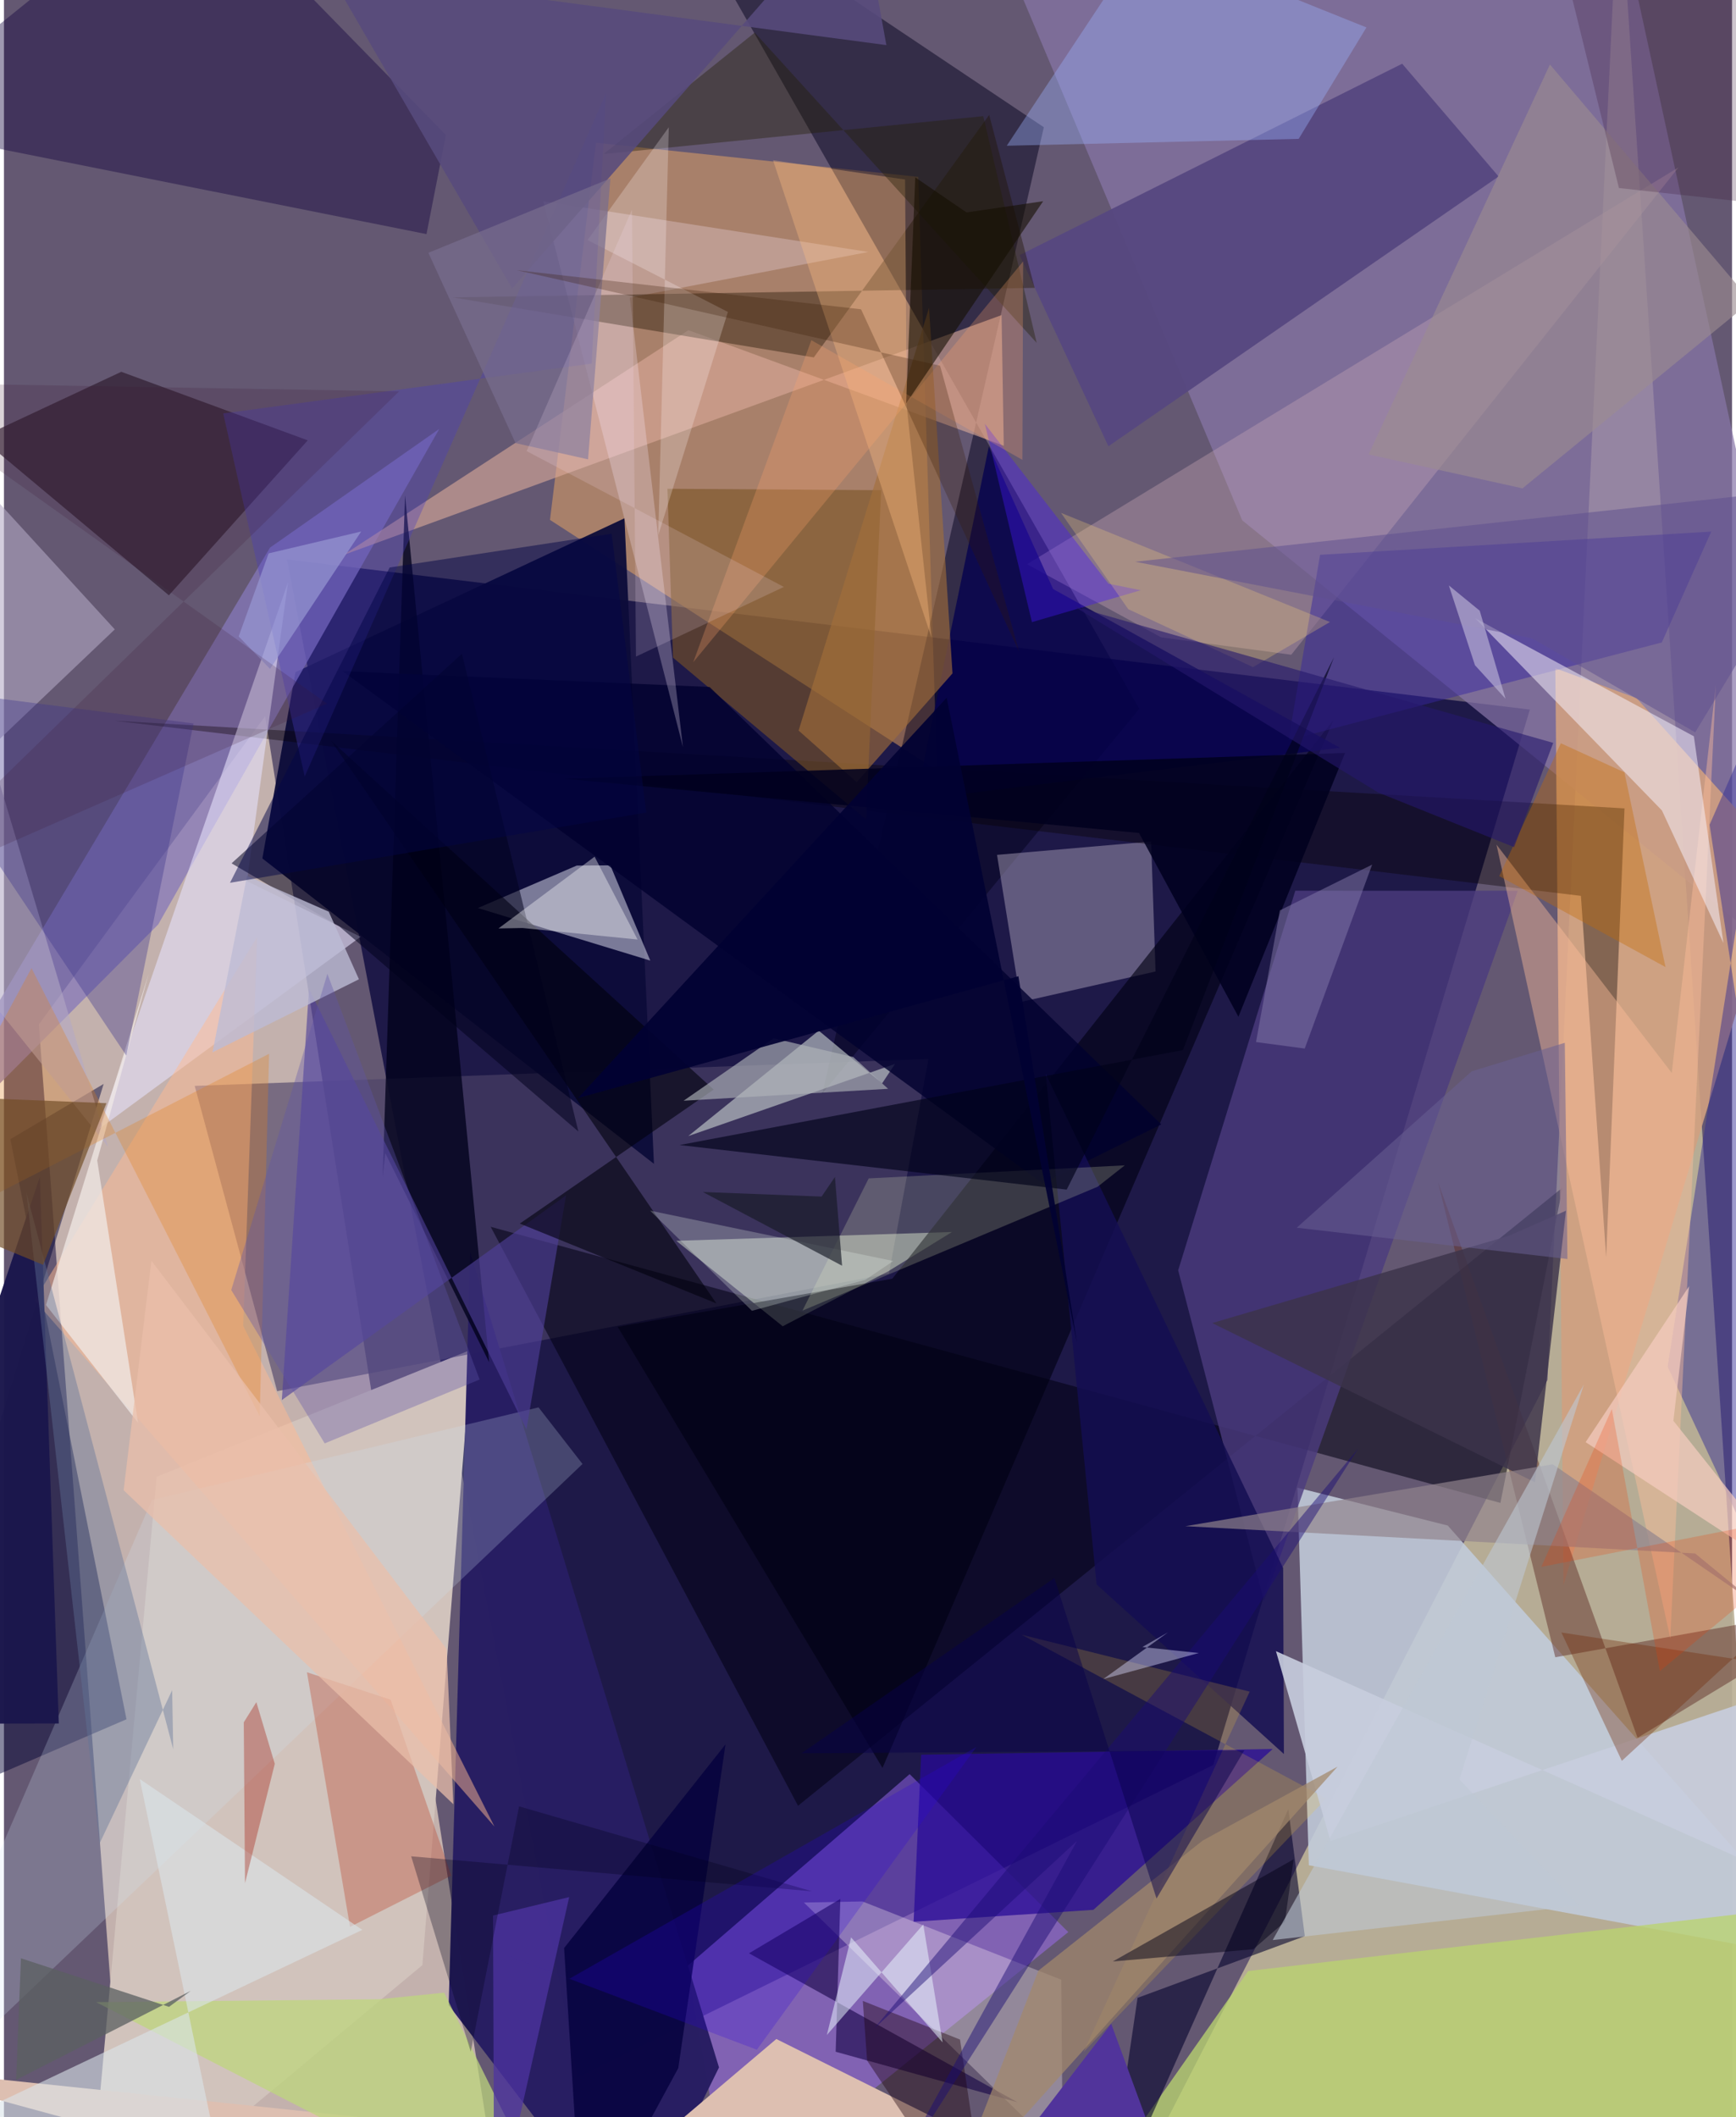 <svg xmlns="http://www.w3.org/2000/svg" width="228" height="278" viewBox="0 0 836 1024"><path fill="#645872" d="M0 0h836v1024H0z"/><path fill="#0d093e" fill-opacity=".796" d="M738.183 343.197l-601.261-72.624 140.581 734.314 307.508-151.223z"/><path fill="#f5e0cc" fill-opacity=".651" d="M16.879 495.48l41.267 552.401L242.73 1086 126.37 346.358z"/><path fill="#bcb198" fill-opacity=".937" d="M531.406 1086L746.69 667.487 781.271-62l71.85 1086.62z"/><path fill="#f8af60" fill-opacity=".459" d="M451.365 372.6L442.32 85.553 286.414 69.038l-22.257 182.42z"/><path fill="#c2ccdb" fill-opacity=".882" d="M698.46 737.853l-72.692-18.301 5.497 182.609 254.345 46.948z"/><path fill="#d1c3bc" d="M39.786 1086l34.051-371.732 152.524-61.619-23.939 297.81z"/><path fill="#8775a7" fill-opacity=".71" d="M780.594-46.46L898 493.8 599.062 251.692 480.938-29.249z"/><path fill="#4c4367" fill-opacity=".631" d="M132.164 672.87l-39.88-147.661 354.977-13.036-19.108 103.777z"/><path fill="#a26fff" fill-opacity=".463" d="M350.957 1066.828l-20.585-115.714 107.781-93.03 76.738 76.392z"/><path fill="#281e62" fill-opacity=".988" d="M345.92 999.948l-42.185 85.68-88.591-115.83 10.406-364.177z"/><path fill="#04001b" fill-opacity=".486" d="M549.23 342.837L318.527-62l184.53 123.54-107.155 467.317z"/><path fill="#001" fill-opacity=".541" d="M384.148 873.392L754.002 574.38l-30.055 152.523L235.46 593.362z"/><path fill="#d1a080" fill-opacity=".89" d="M754.445 766.667l-3.936-443.468 39.37 14.518 70.375 78.354z"/><path fill="#0c0c39" fill-opacity=".949" d="M125.012 415.2l16.007-90.107 159.159-74.415 14.266 312.225z"/><path fill="#4b3b7f" fill-opacity=".8" d="M624.712 430.803l-56.659 183.604 41.55 160.133 122.744-343.707z"/><path fill="#bebed3" fill-opacity=".616" d="M229.277 439.178l83.39 25.425-19.314-46.063-16.278.11z"/><path fill="#8578ba" fill-opacity=".749" d="M128.708 264.865l81.872-57.409L74.626 447.132-62 584.302z"/><path fill="#ddbfb1" d="M-62 999.47l585.046 61.17-149.401-74.442L255.827 1086z"/><path fill="#ebfade" fill-opacity=".431" d="M427.814 614.865l-51.075 26.608-51.49-41.334 133.367-4.261z"/><path fill="#020034" fill-opacity=".471" d="M59.274 831.55L-62 883.75 48.23 524.258l-45.133 26.72z"/><path fill="#a89db6" fill-opacity=".49" d="M491.855 484.635l-11.44-71.166 74.55-6.475 2.147 62.877z"/><path fill="#daaa99" fill-opacity=".608" d="M164.112 268.472L482.62 152.404l1.063 63.19-152.553-55.908z"/><path fill="#080000" fill-opacity=".373" d="M53.382 348.589l730.6 42.402-8.877 217.108-12.222-174.812z"/><path fill="#0f003c" fill-opacity=".404" d="M89.433-62L213.79 65.312l-9.379 47.922L-62 60.034z"/><path fill="#564780" fill-opacity=".941" d="M676.413 30.817l46.653 54.548-188.771 130.487-42.964-92.464z"/><path fill="#270a97" fill-opacity=".741" d="M443.708 848.692l-3.64 80.795 86.963-5.766 86.756-77.789z"/><path fill="#e4e0fa" fill-opacity=".6" d="M117.553 426.192l19.867-144.569-91.371 264.368 126.494-92.904z"/><path fill="#c5cecd" fill-opacity=".627" d="M424.824 523.994l6.236-9.417-99.998 34.897 63.093-50.996z"/><path fill="#2c1b2d" fill-opacity=".659" d="M146.964 212.983L79.79 287.935l-91.16-76.243 68.123-31.865z"/><path fill="#c8a8b5" fill-opacity=".365" d="M559.774 308.253l62.987 8.422L810.1 80.963 494.932 272.891z"/><path fill="#bad370" fill-opacity=".776" d="M601.924 953.314L898 918.992 827.903 1086l-290.315-40.97z"/><path fill="#ffb992" fill-opacity=".49" d="M115.723 641.245l121.546 242.18L14.774 628.853l107.73-175.72z"/><path fill="#03012c" fill-opacity=".58" d="M621.339 875.041l7.975 61.39-80.907 29.86-15.98 108.248z"/><path fill="#7a5426" fill-opacity=".6" d="M320.97 236.398l103.394.692-7.296 159.272-93.419-78.299z"/><path fill="#5c2821" fill-opacity=".459" d="M898 775.14l-147.506 26.412-56.76-229.868 96.571 268.826z"/><path fill="#000013" fill-opacity=".624" d="M429.738 618.465l-132.837 23.286 128.113 213.343L643.19 348.246z"/><path fill="#3827a2" fill-opacity=".478" d="M802.02 310.725l23.922-53.61L636.7 268.34l-15.285 89.646z"/><path fill="#fff5f6" fill-opacity=".306" d="M511.486 957.516l-96.164-37.852-28.332.53 125.22 122.328z"/><path fill="#00001b" fill-opacity=".773" d="M234.714 658.849l-50.262-101.151-1.268 11.794 10.848-329.952z"/><path fill="#b4aac4" fill-opacity=".58" d="M-62 178.089L53.619 304.414-62 414.48 50.345 554.626z"/><path fill="#d0e0f2" fill-opacity=".227" d="M258.619 680.703l21.265 27.376L-62 1033.855 71.574 725.472z"/><path fill="#332d92" fill-opacity=".478" d="M893.89 851.442l-68.758-452.54 32.052-73.232-52.337 335.343z"/><path fill="#00002f" fill-opacity=".804" d="M341.36 332.266l218.524 211.568-57.515 28.442-338.591-247.671z"/><path fill="#ffc09c" fill-opacity=".42" d="M722.039 408.509l84.804 110.452 21.342-187.895-22.06 461.337z"/><path fill="#fdebfe" fill-opacity=".263" d="M328.464 361.269l-25.685-217.332 115.42-22.076-157.334-24.508z"/><path fill="#f5f0fc" fill-opacity=".529" d="M831.84 456.128l-29.764-64.155-90.321-92.945 105.767 57.09z"/><path fill="#120144" fill-opacity=".584" d="M402.364 992.357l2.26-73.915-44.204 26.298 129.867 72.03z"/><path fill="#9db3ff" fill-opacity=".373" d="M485.12 70.493l141.228-3.325 32.785-53.893-107.517-43.18z"/><path fill="#bc3d24" fill-opacity=".333" d="M187.065 822.09l-40.48-13.272 20.83 123.149 48.997-24.787z"/><path fill="#201300" fill-opacity=".4" d="M476.625 55.592L391.782 172.87l-174.594-29.03 281.445-4.597z"/><path fill="#4f3f99" fill-opacity=".624" d="M147.576 478.273l105.19 213.06 19.167-113.177-137.507 99.006z"/><path fill="#04014e" fill-opacity=".78" d="M507.555 284.901l138.75 76.765-205.108 25.046 35.273-170.8z"/><path fill="#bed67d" fill-opacity=".737" d="M212.962 963.782L273.367 1086 44.539 968.357l136.864-1.375z"/><path fill="#140e52" fill-opacity=".831" d="M528.587 766.324l90.616 82.035-.365-89.96-114.864-239.023z"/><path fill="#00000d" fill-opacity=".596" d="M344.647 630.408L158.152 358.142l185.187 168.85-93.774 64.804z"/><path fill="#473cc1" fill-opacity=".337" d="M145.494 375.604L291.276 45.116l-6.956 130.741-178.246 24.102z"/><path fill="#1b174c" fill-opacity=".976" d="M-61.077 802.808l78.448-233.6 9.15 264.383-77.095.147z"/><path fill="#f9c731" fill-opacity=".192" d="M602.645 818.183l-110.371-27.546 147.492 79.223L522.24 992.525z"/><path fill="#f1eae8" fill-opacity=".725" d="M20.335 631.18l44.534 56.971-19.752-126.884 24.906-90.429z"/><path fill="#c7cddd" fill-opacity=".906" d="M887.76 808.135l-30.624 98.373-241.781-107.902 26.386 91.814z"/><path fill="#e07e1a" fill-opacity=".294" d="M123.717 684.925L13.327 468.25-62 607.488l190.264-97.811z"/><path fill="#04003d" fill-opacity=".808" d="M270.986 942.191l78.077-98.495-22.846 156.573-46.263 85.345z"/><path fill="#f8ffc4" fill-opacity=".196" d="M529.097 573.973l13.123-10.337-123.872 6.31-32.054 63.952z"/><path fill="#3c334a" fill-opacity=".824" d="M755.648 585.585l-14.992 131.344L584.51 639.91l143.52-42.195z"/><path fill="#a36f39" fill-opacity=".616" d="M447.525 148.893L384.43 353.35l28.097 24.964 46.353-52.625z"/><path fill="#dae5ea" fill-opacity=".6" d="M112.689 1086l-129.82-62.244 190.492-90.352-107.667-72.948z"/><path fill="#ffbf82" fill-opacity=".341" d="M435.94 86.827l-63.876-9.31 76.653 230.873-11.974-111.63z"/><path fill="#3f378d" fill-opacity=".373" d="M91.715 349.9l-138.777-17.73L-62 329.232 59.187 510.55z"/><path fill="#00001c" fill-opacity=".525" d="M277.893 547.276l-115.596-99.151-52.192-30.558L221.543 316.21z"/><path fill="#242007" fill-opacity=".396" d="M290.053 74.523L473.757 56.18l25.85 109.667L363.203 15.763z"/><path fill="#160e01" fill-opacity=".588" d="M465.679 102.75l-24.82-16.955-4.416 109.325 66.297-97.805z"/><path fill="#00001e" fill-opacity=".867" d="M549.114 402.878l-278.25-26.24 377.91-12.46-51.577 127.583z"/><path fill="#afb4b9" fill-opacity=".639" d="M328.784 532.383l43.542-30.205 38.537 9.063 16.85 15.376z"/><path fill="#01031a" fill-opacity=".647" d="M514.123 575.376l-187.268-21.56 243.51-45.933 73.082-190.026z"/><path fill="#a3896c" fill-opacity=".725" d="M645.155 854.472l-187.62 209.178 42.91-110.522 79.477-62.917z"/><path fill="#040117" fill-opacity=".49" d="M619.662 929.518l-15.294 13.26-67.919 5.909 87.455-49.423z"/><path fill="#1c000c" fill-opacity=".4" d="M417.568 996.638L477.192 1086l-14.68-99.543-47.023-18.681z"/><path fill="#91838d" fill-opacity=".678" d="M571.526 738.164l177.72-29.952 100.434 69.012-31.539-25.876z"/><path fill="#9c8c90" fill-opacity=".631" d="M845.166 145.724L734.65 236.19l-74.488-16.388L747.9 31.204z"/><path fill="#574b7d" fill-opacity=".875" d="M245.856 139.517L156.821-14.08l270.066 35.905-13.404-73.96z"/><path fill="#f5cbbf" fill-opacity=".718" d="M765.168 697.513l50.074-75.402-7.615 65.078 63.038 79.211z"/><path fill="#607399" fill-opacity=".416" d="M81.884 846.017L10.883 576.945l35.39 314.642 35.095-74.082z"/><path fill="#ecf9fe" fill-opacity=".51" d="M454.093 987.849l-44.276-50.805-11.737 47.236 46.66-53.494z"/><path fill="#fffafd" fill-opacity=".243" d="M350.223 150.872l-67.886-34.765 39.288-54.572-5.098 197.332z"/><path fill="#1a0c75" fill-opacity=".467" d="M519.075 890.436l-98.12 90.697 234.17-280.512L424.7 1062.28z"/><path fill="#bdbcd5" fill-opacity=".788" d="M117.584 423.615l39.536 17.329 14.61 32.695-70.842 35.344z"/><path fill="#c36b04" fill-opacity=".369" d="M783.928 373.566l19.886 94.169-80.431-43.997 29.796-64.252z"/><path fill="#4318fa" fill-opacity=".373" d="M474.55 205.006l59.776 77.31 15.643 3.162-52.666 15.43z"/><path fill="#030547" fill-opacity=".49" d="M109.36 426.972l77.24-152.504 107.39-16.334 16.725 134.873z"/><path fill="#887cad" fill-opacity=".482" d="M661.894 418.185l-32.61 88.956-23.572-3.14 11.54-63.683z"/><path fill="#a11203" fill-opacity=".337" d="M131.017 853.096l-8.914-29.826-6.085 9.766.591 77.803z"/><path fill="#d6d7fa" fill-opacity=".439" d="M563.125 789.512l-12.41 7.092 27.289 2.907-46.184 12.594z"/><path fill="#786c8e" fill-opacity=".722" d="M247.482 214.317l-42.157-92.05 88.05-35.957-10.801 135.861z"/><path fill="#4e34a1" fill-opacity=".737" d="M236.598 926.472l36.848-8.924L235.574 1086l1.39-63.055z"/><path fill="#ffda79" fill-opacity=".255" d="M543.91 294.649l-32.533-46.591 130.11 52.792-37.244 21.81z"/><path fill="#5a6061" fill-opacity=".753" d="M8.214 947.147l71.644 23.494 10.544-7.75-84.518 43.084z"/><path fill="#f7f8fb" fill-opacity=".392" d="M285.738 414.347l-46.502 34.707 11.657-.216 55.63 5.575z"/><path fill="#00001b" fill-opacity=".306" d="M390.96 914.774l-193.957-16.949 28.812 94.506 23.388-118.656z"/><path fill="#eabeaa" fill-opacity=".729" d="M214.15 797.594l3.259 75.053-159.523-151.88L71.322 609.75z"/><path fill="#ffa66b" fill-opacity=".263" d="M390.597 164.545L492.7 222.42l.351-95.988-159.596 193.855z"/><path fill="#5f508f" fill-opacity=".529" d="M890.777 234.42l-72.61 119.798-79.035-45.53-191.862-36.99z"/><path fill="#07004a" fill-opacity=".482" d="M508.165 763.217l49.412 155.036 42.466-71.68-214.224 1.424z"/><path fill="#020233" fill-opacity=".937" d="M519.145 649.67l-28.372-177.498-213.042 58.91 178.322-193.619z"/><path fill="#6f2705" fill-opacity=".345" d="M898 745.44v66.208l-144.543-22.062 29.226 62.077z"/><path fill="#714c25" fill-opacity=".675" d="M49.563 533.57l-30.618 78.184-64.117-26.496L-62 529.062z"/><path fill="#e6f1e9" fill-opacity=".267" d="M312.61 585.56l49.238 48.43 54.889-14.983 13.508-9.096z"/><path fill="#171a26" fill-opacity=".647" d="M395.553 578.738l6.457-9.468 3.454 42.915-67.369-35.66z"/><path fill="#5f53a9" fill-opacity=".349" d="M156.468 470.999l73.644 196.224-74.941 30.89-45.218-74.182z"/><path fill="#3a1536" fill-opacity=".251" d="M743.589-62L898 20.19v83.593L781.286 90.947z"/><path fill="#26186c" fill-opacity=".6" d="M749.486 359.306l-231.83-66.009 147.105 89.984 65.81 26.46z"/><path fill="#2b00e2" fill-opacity=".227" d="M364.222 991.374l106.195-146.405-196.952 112.125-41.64-15.79z"/><path fill="#ed3c00" fill-opacity=".227" d="M743.718 757.845L898 727.677l-96.92 80.605-23.236-126.791z"/><path fill="#51349b" d="M462.887 1073.368L692.674 1086l-129.532-32.316-27.487-74.868z"/><path fill="#beb6d8" fill-opacity=".639" d="M699.003 283.16l12.625 38.583 14.793 16.22-12.486-42.581z"/><path fill="#9696d2" fill-opacity=".714" d="M128.034 267.648l44.786-10.578-44.098 66.44-15.177-15.69z"/><path fill="#bfc8d4" fill-opacity=".584" d="M761.857 921.64l-148.076 16.697 150.522-268.705-60.177 191.008z"/><path fill="#3f1832" fill-opacity=".188" d="M-62 184.96l253.188 4.314L-62 436.144l218.287-95.837z"/><path fill="#f8e1f9" fill-opacity=".169" d="M377.299 283.877l-71.549 33.692-1.925-216.16-50.977 116.765z"/><path fill="#696193" fill-opacity=".533" d="M755.1 504.357l1.269 104.587-130.958-15.14 84.628-75.624z"/><path fill="#351800" fill-opacity=".267" d="M414.64 149.592l76.412 165.522-38.18-138.232-204.808-46.206z"/></svg>